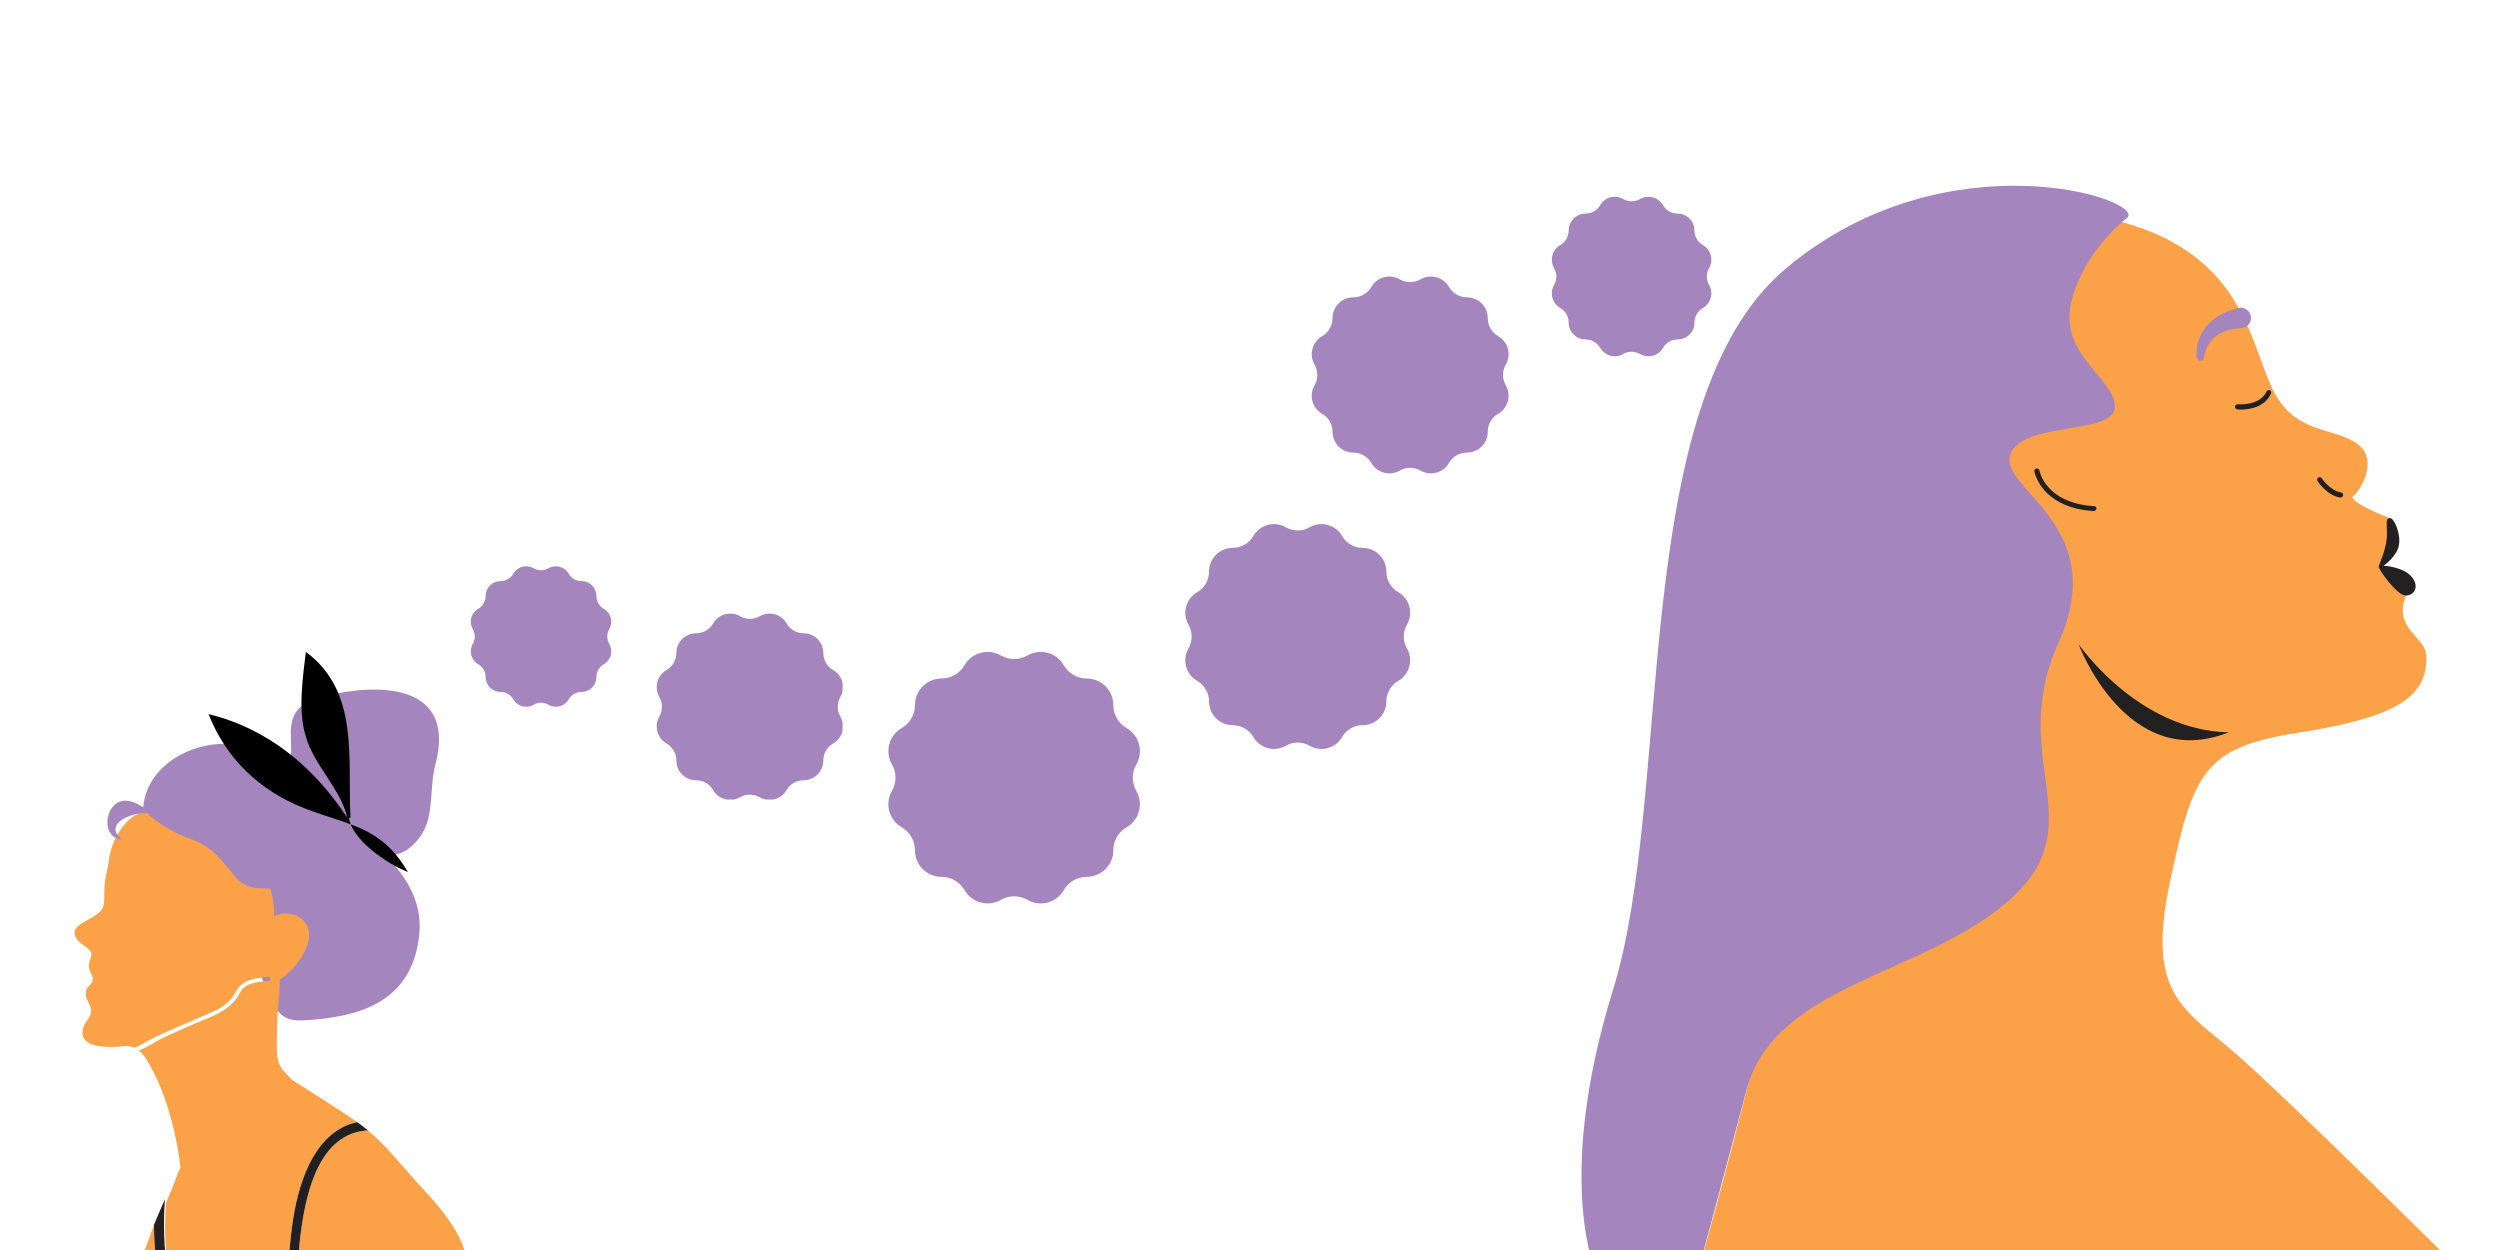 <svg xmlns="http://www.w3.org/2000/svg" xmlns:xlink="http://www.w3.org/1999/xlink" width="1600" zoomAndPan="magnify" viewBox="0 0 1200 600" height="800" preserveAspectRatio="xMidYMid meet" version="1.0"><defs><clipPath id="ae1b5abd22"><path d="M 814 104 L 1185.129 104 L 1185.129 600 L 814 600 Z M 814 104 " clip-rule="nonzero"/></clipPath><clipPath id="e1a8f04830"><path d="M 100 312.91 L 196 312.91 L 196 419 L 100 419 Z M 100 312.91 " clip-rule="nonzero"/></clipPath><clipPath id="9870df51d3"><path d="M 225.977 271.816 L 293.477 271.816 L 293.477 339.316 L 225.977 339.316 Z M 225.977 271.816 " clip-rule="nonzero"/></clipPath><clipPath id="6586e795a7"><path d="M 315.203 294.52 L 404.453 294.52 L 404.453 383.77 L 315.203 383.77 Z M 315.203 294.52 " clip-rule="nonzero"/></clipPath><clipPath id="cb31498473"><path d="M 426.41 312.91 L 547.16 312.91 L 547.16 433.66 L 426.41 433.66 Z M 426.41 312.91 " clip-rule="nonzero"/></clipPath><clipPath id="9255e2782d"><path d="M 568.922 251.555 L 676.922 251.555 L 676.922 359.555 L 568.922 359.555 Z M 568.922 251.555 " clip-rule="nonzero"/></clipPath><clipPath id="9e52f950d2"><path d="M 629.625 132.734 L 724.125 132.734 L 724.125 227.234 L 629.625 227.234 Z M 629.625 132.734 " clip-rule="nonzero"/></clipPath><clipPath id="8da882efa3"><path d="M 744.879 94.449 L 821.379 94.449 L 821.379 170.949 L 744.879 170.949 Z M 744.879 94.449 " clip-rule="nonzero"/></clipPath></defs><g clip-path="url(#ae1b5abd22)"><path fill="#fba249" d="M 1185.145 613.91 C 1185.145 613.91 1095.672 524.887 1071.66 504.445 C 1047.645 484.004 1030.332 476.41 1041.5 423.801 C 1052.668 371.191 1057.359 358.902 1102.82 351.754 C 1148.281 344.605 1165.707 335.449 1164.59 314.449 C 1164.145 305.734 1148.281 301.27 1154.984 285.855 C 1154.312 281.273 1141.691 272.004 1141.691 272.004 C 1141.691 272.004 1149.289 260.051 1146.941 248.66 C 1146.719 248.434 1129.516 242.18 1129.184 238.492 C 1131.641 237.266 1142.922 221.293 1131.305 212.914 C 1119.688 204.539 1100.812 209.008 1090.09 185.215 C 1079.367 161.422 1075.008 120.094 1014.133 105.461 C 953.258 90.832 870.156 287.527 870.156 353.094 C 870.156 418.66 814.086 614.02 814.086 614.02 L 1185.145 614.02 Z M 1185.145 613.91 " fill-opacity="1" fill-rule="nonzero"/></g><path fill="#232022" d="M 1141.691 272.004 C 1141.691 272.004 1145.488 263.289 1145.715 257.484 C 1145.938 251.676 1144.82 249.105 1146.941 248.66 C 1149.066 248.211 1152.414 255.918 1151.523 261.504 C 1150.629 267.09 1144.148 271.555 1144.148 271.555 C 1144.148 271.555 1153.086 272.004 1157.219 276.473 C 1161.352 280.828 1159.453 285.629 1154.984 285.855 C 1150.516 286.078 1141.914 273.457 1141.691 272.004 Z M 1141.691 272.004 " fill-opacity="1" fill-rule="nonzero"/><path fill="#232022" d="M 1075.68 196.609 C 1074.676 196.609 1074.004 196.496 1073.891 196.496 C 1073.223 196.383 1072.773 195.824 1072.773 195.156 C 1072.887 194.484 1073.445 194.039 1074.117 194.039 C 1074.227 194.039 1084.613 195.043 1087.965 187.895 C 1088.301 187.336 1088.973 187 1089.531 187.336 C 1090.09 187.672 1090.422 188.344 1090.09 188.902 C 1086.961 195.715 1079.254 196.609 1075.68 196.609 Z M 1075.68 196.609 " fill-opacity="1" fill-rule="nonzero"/><path fill="#a485be" d="M 1054.457 171.477 C 1054.344 170.695 1054.344 170.023 1054.344 169.352 C 1054.344 168.684 1054.457 168.012 1054.457 167.344 C 1054.68 166.004 1054.902 164.664 1055.352 163.32 C 1056.242 160.754 1057.695 158.184 1059.594 156.062 C 1060.602 155.055 1061.605 153.938 1062.723 153.156 C 1063.281 152.711 1063.84 152.266 1064.508 151.93 L 1066.41 150.812 C 1067.078 150.477 1067.637 150.141 1068.309 149.918 L 1070.207 149.137 C 1071.547 148.691 1072.887 148.355 1074.117 147.906 C 1076.684 147.125 1079.477 148.578 1080.258 151.148 C 1081.039 153.715 1079.59 156.508 1077.02 157.289 C 1076.684 157.402 1076.352 157.402 1076.016 157.512 L 1075.68 157.512 L 1072.551 157.848 L 1070.988 158.184 C 1070.43 158.297 1069.984 158.406 1069.535 158.52 L 1068.086 158.965 C 1067.637 159.078 1067.191 159.414 1066.742 159.523 C 1066.297 159.746 1065.852 159.973 1065.402 160.195 C 1064.957 160.418 1064.508 160.754 1064.176 160.977 C 1062.5 162.094 1061.16 163.656 1060.043 165.445 C 1059.484 166.336 1059.035 167.344 1058.703 168.348 C 1058.59 168.906 1058.367 169.352 1058.254 169.91 C 1058.145 170.469 1058.031 171.027 1057.918 171.363 L 1057.918 171.699 C 1057.809 172.703 1056.801 173.375 1055.797 173.152 C 1055.129 172.93 1054.57 172.258 1054.457 171.477 Z M 1054.457 171.477 " fill-opacity="1" fill-rule="nonzero"/><path fill="#a485be" d="M 1021.059 104.57 C 1021.059 104.57 1000.059 120.207 994.141 145.34 C 988.332 170.469 1015.141 181.527 1015.141 195.266 C 1015.141 209.008 970.125 201.969 964.875 218.387 C 959.625 234.809 1013.465 252.234 988.109 308.418 C 962.754 364.602 1005.867 395.539 964.43 432.066 C 922.988 468.59 851.727 472.055 838.211 523.547 C 824.695 575.039 814.086 613.797 814.086 613.797 L 767.172 613.797 C 767.172 613.797 744.945 569.898 774.32 474.844 C 803.695 379.793 780.688 192.699 857.535 128.582 C 934.383 64.469 1030.555 95.746 1021.059 104.57 Z M 1021.059 104.57 " fill-opacity="1" fill-rule="nonzero"/><path fill="#232022" d="M 997.715 309.199 C 997.715 309.199 1026.086 350.637 1069.758 351.531 C 1020.613 370.969 997.715 309.199 997.715 309.199 Z M 997.715 309.199 " fill-opacity="1" fill-rule="nonzero"/><path fill="#232022" d="M 1123.484 238.828 C 1123.375 238.828 1123.375 238.828 1123.262 238.828 C 1117.008 237.824 1112.539 231.234 1112.43 230.898 C 1112.094 230.34 1112.203 229.559 1112.762 229.223 C 1113.32 228.887 1114.102 229 1114.438 229.559 C 1114.438 229.672 1118.57 235.59 1123.711 236.371 C 1124.379 236.484 1124.824 237.043 1124.715 237.711 C 1124.602 238.383 1124.043 238.828 1123.484 238.828 Z M 1123.484 238.828 " fill-opacity="1" fill-rule="nonzero"/><path fill="#232022" d="M 1004.977 245.309 C 1004.977 245.309 1004.863 245.309 1004.977 245.309 C 991.906 244.527 984.871 239.387 981.297 235.367 C 977.387 230.785 976.492 226.43 976.492 226.32 C 976.379 225.648 976.828 224.98 977.496 224.867 C 978.168 224.754 978.836 225.203 978.949 225.871 C 979.062 226.543 982.078 241.512 1005.199 242.961 C 1005.867 242.961 1006.426 243.52 1006.316 244.191 C 1006.094 244.859 1005.535 245.309 1004.977 245.309 Z M 1004.977 245.309 " fill-opacity="1" fill-rule="nonzero"/><path fill="#fba249" d="M 70.91 641.465 C 66.637 640.395 55.125 639.137 55.965 635.059 C 57.43 627.941 59.602 628.121 61.305 621.719 C 63.699 612.695 69.309 601.438 72.508 591.832 C 72.98 590.488 73.453 589.215 73.926 587.984 C 73.992 606.934 77.41 625.633 82.234 644.527 C 78.355 643.625 74.559 642.617 70.91 641.465 Z M 70.91 641.465 " fill-opacity="1" fill-rule="nonzero"/><path fill="#232022" d="M 87.484 645.668 C 85.719 645.309 83.969 644.93 82.234 644.527 C 77.41 625.633 73.992 606.938 73.926 587.984 C 75.621 583.598 77.344 579.828 79.191 575.605 C 77.281 599.23 81.367 622.277 87.484 645.668 Z M 87.484 645.668 " fill-opacity="1" fill-rule="nonzero"/><path fill="#a485be" d="M 106.48 357.055 C 118.219 356.543 128.934 355.523 139.145 362.156 C 139.316 362.273 139.492 362.398 139.668 362.516 C 139.809 359.988 139.652 357.41 139.652 354.5 C 138.633 339.191 146.289 336.129 160.578 333.066 C 188.137 327.457 218.25 331.535 209.059 366.75 C 206 377.469 208.551 391.246 202.426 400.43 C 197.543 408.031 191.793 410.723 185.484 410.656 C 195.527 421.93 203.688 433.77 200.895 451.469 C 196.301 481.578 171.805 488.211 146.289 489.746 C 133.527 490.762 132 483.617 127.406 473.41 C 123.324 463.207 117.707 454.02 113.625 443.812 C 108.523 431.566 102.398 421.355 92.191 413.703 C 87.09 409.617 69.738 397.879 68.719 392.27 C 67.188 370.832 87.598 357.562 106.48 357.055 Z M 106.48 357.055 " fill-opacity="1" fill-rule="nonzero"/><path fill="#fba249" d="M 144.449 591.156 C 147.012 571.852 153.445 543.848 176.609 542.59 C 185.297 549.859 192.465 559.023 200.383 567.824 C 208.551 576.5 219.266 588.238 222.84 599.977 C 225.898 610.691 209.57 623.961 201.918 631.617 C 192.73 639.781 183.543 647.949 171.293 648.461 C 161.824 648.879 152.355 649.109 142.926 649.074 C 142.703 629.738 141.898 610.422 144.449 591.156 Z M 144.449 591.156 " fill-opacity="1" fill-rule="nonzero"/><path fill="#fba249" d="M 44.477 440.234 C 51.109 436.406 49.832 433.598 50.09 427.219 C 50.09 422.117 51.875 417.012 52.387 411.91 C 53.66 403.234 60.297 390.984 69.992 389.457 C 71.523 388.945 79.941 388.434 81.73 388.434 C 94.234 389.711 106.738 399.152 115.926 407.062 C 126.383 416.246 132 426.199 131.488 439.98 C 135.57 437.176 142.969 438.445 146.031 442.273 C 152.93 450.43 143.219 464.227 134.289 470.215 C 134.457 477.602 133.02 485.133 133.02 492.422 C 133.02 497.016 132.637 501.992 133.02 506.582 C 133.777 512.652 136.039 513.836 140.18 518.328 C 150.512 525.023 163.297 532.797 171.445 538.625 C 151.809 542.82 143.84 565.68 140.828 584.469 C 137.379 605.949 138.129 627.434 138.336 649.047 C 126.438 648.883 114.605 648.254 102.91 646.93 C 97.777 646.195 92.652 645.34 87.633 644.312 C 81.781 621.945 77.875 599.902 79.699 577.312 C 81.352 573.535 83.109 569.383 85.047 563.996 C 85.43 562.934 86.043 561.656 86.68 560.387 C 84.766 545.504 80.941 529.117 74.074 515.387 C 72.086 511.734 70.086 506.941 66.598 504.234 C 70.91 502.648 75.023 499.625 79.012 497.805 C 85.734 494.738 92.461 491.707 99.297 488.922 C 104.641 486.742 109.387 484.371 113.082 479.836 C 114.812 477.707 115.57 474.707 118.102 473.273 C 121.348 471.438 125.184 471.227 128.809 470.789 C 130.012 470.645 130.027 468.742 128.809 468.887 C 123.633 469.512 118.066 469.734 114.523 474.043 C 112.852 476.074 112.004 478.59 110.074 480.469 C 107.852 482.637 105.27 484.254 102.445 485.523 C 95.957 488.441 89.348 491.09 82.848 493.996 C 79.109 495.664 75.355 497.328 71.715 499.211 C 69.258 500.48 67.004 502.133 64.398 502.906 C 63.348 502.422 62.203 502.168 61.016 501.996 C 51.605 503.137 37.309 503.258 39.883 493.566 C 40.648 490.504 43.707 488.461 43.707 485.145 C 43.707 482.34 41.41 480.297 41.156 477.488 C 40.906 473.66 43.199 473.66 44.219 471.109 C 45.496 468.301 43.199 468.047 42.688 464.477 C 42.18 462.18 44.477 459.117 43.707 457.074 C 43.199 455.289 38.863 453.246 37.332 451.461 C 32.738 445.34 39.371 443.297 44.477 440.234 Z M 44.477 440.234 " fill-opacity="1" fill-rule="nonzero"/><path fill="#232022" d="M 140.828 584.469 C 143.84 565.68 151.809 542.82 171.445 538.625 C 171.738 538.832 172.039 539.043 172.312 539.246 C 173.793 540.301 175.215 541.426 176.609 542.59 C 153.445 543.848 147.012 571.852 144.449 591.156 C 141.898 610.426 142.703 629.738 142.926 649.074 C 141.395 649.066 139.867 649.062 138.336 649.047 C 138.129 627.434 137.379 605.949 140.828 584.469 Z M 140.828 584.469 " fill-opacity="1" fill-rule="nonzero"/><g clip-path="url(#e1a8f04830)"><path fill="#000000" d="M 168.234 392.523 C 166.699 364.961 172.824 332.047 146.801 312.91 C 145.266 325.922 142.973 341.23 146.801 353.48 C 150.625 367.262 163.641 378.742 166.699 392.523 C 150.625 368.027 128.43 349.652 100.102 342.766 C 108.523 364.199 124.598 379.508 146.031 387.93 C 167.469 396.352 182.781 396.352 195.789 418.551 C 185.84 414.723 169 403.238 167.469 392.523 " fill-opacity="1" fill-rule="nonzero"/></g><path fill="#a485be" d="M 72.875 386.773 C 61.973 387.863 84.867 400.402 88.137 401.492 C 100.129 405.309 104.492 410.215 112.121 420.023 C 120.301 430.383 128.473 423.297 138.285 429.293 C 135.562 409.125 93.043 380.777 72.875 386.773 " fill-opacity="1" fill-rule="nonzero"/><path fill="#a485be" d="M 74.512 392.098 C 71.238 388.828 64.152 383.375 58.703 384.465 C 49.98 386.102 48.348 402.453 58.703 403 C 47.254 394.277 69.059 387.191 76.688 391.551 " fill-opacity="1" fill-rule="nonzero"/><g clip-path="url(#9870df51d3)"><path fill="#a485be" d="M 285.328 282.512 C 284.012 280.227 281.621 278.949 279.16 278.949 L 279.16 278.945 C 276.699 278.945 274.309 277.668 272.988 275.383 C 271.023 271.977 266.668 270.809 263.258 272.777 L 263.258 272.773 C 261.141 273.996 258.457 274.09 256.184 272.801 C 255.125 272.18 253.891 271.82 252.57 271.82 C 249.934 271.82 247.633 273.254 246.402 275.383 C 245.168 277.512 242.867 278.941 240.23 278.941 C 236.297 278.941 233.105 282.133 233.105 286.066 C 233.102 288.508 231.844 290.879 229.594 292.207 C 228.523 292.809 227.594 293.699 226.934 294.844 C 225.617 297.125 225.707 299.836 226.934 301.969 C 228.16 304.098 228.25 306.809 226.934 309.094 C 224.965 312.5 226.133 316.855 229.539 318.824 C 231.668 320.055 233.102 322.359 233.102 324.996 C 233.102 328.93 236.289 332.117 240.223 332.117 C 242.859 332.117 245.164 333.551 246.395 335.68 C 247.625 337.809 249.93 339.242 252.566 339.242 C 253.883 339.242 255.117 338.883 256.176 338.258 C 258.449 336.969 261.137 337.066 263.25 338.285 L 263.254 338.285 C 266.66 340.254 271.016 339.086 272.984 335.676 C 274.301 333.395 276.691 332.117 279.152 332.113 C 281.613 332.113 284.004 330.836 285.32 328.551 C 285.973 327.426 286.277 326.199 286.277 324.988 C 286.281 322.617 287.469 320.309 289.602 318.965 C 290.754 318.359 291.75 317.434 292.449 316.227 C 293.766 313.941 293.68 311.23 292.449 309.102 C 291.223 306.969 291.133 304.258 292.449 301.977 C 294.418 298.566 293.25 294.211 289.844 292.242 C 287.73 291.02 286.305 288.746 286.285 286.137 C 286.297 284.902 285.988 283.652 285.328 282.512 " fill-opacity="1" fill-rule="nonzero"/></g><g clip-path="url(#6586e795a7)"><path fill="#a485be" d="M 393.934 308.707 C 392.188 305.676 389.016 303.984 385.75 303.98 C 382.488 303.977 379.316 302.281 377.566 299.254 C 374.957 294.734 369.18 293.184 364.656 295.797 L 364.656 295.793 C 361.852 297.41 358.289 297.539 355.27 295.828 C 353.867 295 352.23 294.527 350.48 294.527 C 346.984 294.527 343.93 296.426 342.297 299.25 C 340.66 302.074 337.605 303.973 334.109 303.973 C 328.891 303.973 324.66 308.207 324.66 313.426 L 324.656 313.426 C 324.652 316.664 322.984 319.812 320 321.566 C 318.578 322.371 317.348 323.551 316.473 325.066 C 314.723 328.098 314.844 331.691 316.473 334.52 C 318.098 337.344 318.219 340.941 316.469 343.969 C 313.859 348.488 315.41 354.27 319.93 356.879 L 319.926 356.879 C 322.754 358.512 324.652 361.566 324.652 365.066 C 324.652 370.285 328.883 374.516 334.102 374.516 C 337.598 374.516 340.652 376.414 342.285 379.238 C 343.922 382.062 346.977 383.965 350.473 383.965 C 352.223 383.965 353.855 383.488 355.262 382.66 C 358.277 380.953 361.84 381.078 364.648 382.699 L 364.648 382.695 C 369.168 385.305 374.949 383.754 377.559 379.234 C 379.309 376.207 382.48 374.512 385.742 374.512 L 385.742 374.508 C 389.004 374.508 392.18 372.812 393.926 369.785 C 394.785 368.293 395.195 366.664 395.195 365.059 C 395.199 361.91 396.773 358.848 399.605 357.066 C 401.129 356.262 402.453 355.035 403.379 353.43 C 405.129 350.402 405.012 346.805 403.383 343.98 C 401.754 341.152 401.633 337.559 403.383 334.527 C 405.992 330.008 404.445 324.23 399.926 321.621 L 399.922 321.617 L 399.926 321.617 C 397.125 319.996 395.23 316.977 395.203 313.516 C 395.219 311.883 394.812 310.223 393.934 308.707 " fill-opacity="1" fill-rule="nonzero"/></g><g clip-path="url(#cb31498473)"><path fill="#a485be" d="M 532.695 332.062 C 530.336 327.973 526.055 325.684 521.648 325.68 C 517.246 325.676 512.961 323.391 510.602 319.301 C 507.078 313.199 499.277 311.109 493.176 314.633 L 493.172 314.633 L 493.172 314.629 C 489.383 316.812 484.574 316.984 480.504 314.676 C 478.605 313.559 476.395 312.918 474.035 312.918 C 469.312 312.918 465.191 315.484 462.984 319.297 C 460.781 323.109 456.656 325.672 451.938 325.672 C 444.891 325.672 439.18 331.383 439.18 338.43 L 439.176 338.43 C 439.172 342.801 436.918 347.051 432.891 349.422 C 430.973 350.508 429.309 352.102 428.125 354.148 C 425.766 358.238 425.926 363.09 428.125 366.906 C 430.324 370.723 430.484 375.574 428.125 379.664 C 424.602 385.766 426.691 393.566 432.793 397.09 L 432.793 397.094 C 436.605 399.297 439.168 403.418 439.168 408.141 C 439.168 415.188 444.879 420.898 451.926 420.898 C 456.648 420.898 460.77 423.461 462.977 427.277 C 465.18 431.086 469.305 433.652 474.023 433.652 C 476.387 433.652 478.594 433.012 480.492 431.895 C 484.562 429.586 489.371 429.758 493.16 431.945 L 493.16 431.938 L 493.164 431.941 C 499.266 435.465 507.066 433.371 510.59 427.27 C 512.949 423.184 517.23 420.895 521.637 420.891 C 526.043 420.887 530.324 418.598 532.684 414.512 C 533.848 412.496 534.398 410.297 534.395 408.129 L 534.398 408.133 C 534.402 403.883 536.531 399.746 540.352 397.34 C 542.41 396.258 544.199 394.598 545.445 392.438 C 547.809 388.344 547.648 383.492 545.449 379.676 C 543.25 375.859 543.09 371.008 545.449 366.918 C 548.973 360.816 546.883 353.016 540.781 349.492 C 537 347.301 534.445 343.227 534.406 338.555 C 534.43 336.348 533.879 334.109 532.695 332.062 " fill-opacity="1" fill-rule="nonzero"/></g><g clip-path="url(#9255e2782d)"><path fill="#a485be" d="M 663.945 268.676 C 661.832 265.02 658.004 262.977 654.066 262.973 C 650.129 262.969 646.301 260.922 644.191 257.27 C 641.039 251.812 634.066 249.945 628.609 253.094 L 628.609 253.09 C 625.223 255.043 620.922 255.199 617.281 253.133 C 615.586 252.133 613.609 251.562 611.5 251.562 C 607.277 251.562 603.594 253.855 601.621 257.266 L 601.621 257.262 C 599.648 260.672 595.965 262.965 591.742 262.965 C 585.445 262.965 580.34 268.07 580.34 274.371 L 580.336 274.371 C 580.332 278.277 578.316 282.078 574.715 284.199 C 573 285.168 571.512 286.594 570.457 288.422 C 568.348 292.078 568.488 296.414 570.457 299.828 C 572.422 303.238 572.562 307.578 570.453 311.234 C 567.305 316.688 569.172 323.664 574.629 326.812 L 574.625 326.816 C 578.035 328.785 580.328 332.473 580.328 336.691 C 580.328 342.992 585.434 348.098 591.73 348.098 C 595.953 348.098 599.637 350.391 601.613 353.801 C 603.582 357.207 607.27 359.504 611.488 359.504 C 613.602 359.504 615.574 358.93 617.27 357.93 C 620.91 355.867 625.211 356.02 628.598 357.973 L 628.598 357.969 C 634.055 361.121 641.031 359.25 644.18 353.797 C 646.289 350.141 650.117 348.094 654.059 348.094 L 654.055 348.09 C 657.992 348.086 661.824 346.043 663.934 342.387 C 664.973 340.586 665.465 338.621 665.461 336.684 L 665.465 336.684 C 665.469 332.887 667.371 329.188 670.785 327.039 C 672.629 326.07 674.227 324.586 675.344 322.652 C 677.453 318.996 677.309 314.656 675.344 311.246 C 673.379 307.832 673.234 303.496 675.348 299.84 C 678.496 294.383 676.625 287.41 671.172 284.262 L 671.172 284.258 C 667.793 282.301 665.508 278.66 665.473 274.48 C 665.492 272.508 665 270.508 663.945 268.676 " fill-opacity="1" fill-rule="nonzero"/></g><g clip-path="url(#9e52f950d2)"><path fill="#a485be" d="M 712.805 147.719 C 710.957 144.52 707.605 142.73 704.156 142.727 L 704.16 142.727 C 700.711 142.723 697.359 140.934 695.512 137.734 C 692.754 132.957 686.648 131.324 681.875 134.082 L 681.875 134.078 C 678.906 135.785 675.145 135.922 671.957 134.113 C 670.473 133.242 668.742 132.738 666.895 132.738 C 663.199 132.738 659.977 134.746 658.25 137.73 C 656.523 140.715 653.297 142.723 649.602 142.723 C 644.086 142.723 639.617 147.191 639.617 152.703 L 639.617 152.707 L 639.613 152.703 C 639.609 156.125 637.848 159.453 634.695 161.309 C 633.191 162.156 631.891 163.402 630.969 165.004 C 629.121 168.207 629.246 172.004 630.965 174.988 C 632.688 177.977 632.812 181.773 630.965 184.973 C 628.207 189.75 629.844 195.855 634.617 198.613 L 634.621 198.613 L 634.617 198.613 C 637.602 200.34 639.609 203.566 639.609 207.262 C 639.609 212.773 644.078 217.246 649.59 217.246 C 653.289 217.246 656.512 219.254 658.238 222.234 C 659.965 225.219 663.191 227.227 666.887 227.227 C 668.734 227.227 670.465 226.727 671.949 225.852 C 675.133 224.043 678.898 224.18 681.863 225.891 L 681.863 225.887 C 686.641 228.645 692.746 227.008 695.504 222.23 C 697.352 219.031 700.703 217.242 704.148 217.238 C 707.598 217.234 710.949 215.445 712.793 212.246 C 713.703 210.672 714.137 208.949 714.133 207.254 L 714.137 207.254 C 714.137 203.93 715.805 200.691 718.793 198.809 C 720.406 197.961 721.805 196.664 722.781 194.969 C 724.629 191.77 724.504 187.973 722.785 184.984 C 721.062 182 720.938 178.199 722.785 175 C 725.543 170.227 723.906 164.121 719.133 161.363 L 719.129 161.363 L 719.133 161.359 C 716.172 159.648 714.176 156.461 714.141 152.801 C 714.16 151.074 713.73 149.324 712.805 147.719 " fill-opacity="1" fill-rule="nonzero"/></g><g clip-path="url(#8da882efa3)"><path fill="#a485be" d="M 812.273 106.59 C 810.777 104 808.062 102.547 805.27 102.547 C 802.477 102.543 799.762 101.094 798.262 98.5 C 796.031 94.629 791.082 93.305 787.211 95.539 L 787.211 95.535 C 784.809 96.922 781.758 97.031 779.176 95.566 C 777.973 94.859 776.574 94.453 775.078 94.453 C 772.082 94.453 769.469 96.078 768.07 98.496 C 766.672 100.914 764.059 102.539 761.062 102.539 C 756.594 102.539 752.973 106.16 752.973 110.629 C 752.969 113.402 751.539 116.098 748.984 117.602 C 747.77 118.289 746.715 119.297 745.965 120.598 C 744.469 123.191 744.57 126.266 745.965 128.688 C 747.359 131.105 747.461 134.184 745.961 136.777 C 743.73 140.645 745.055 145.594 748.922 147.828 L 748.926 147.828 L 748.922 147.828 C 751.34 149.227 752.965 151.84 752.965 154.836 C 752.965 159.305 756.586 162.926 761.055 162.926 C 764.051 162.926 766.664 164.551 768.062 166.969 C 769.461 169.387 772.074 171.012 775.07 171.012 C 776.566 171.012 777.969 170.605 779.168 169.898 C 781.75 168.434 784.801 168.543 787.203 169.93 L 787.203 169.926 C 791.074 172.16 796.023 170.836 798.258 166.965 C 799.754 164.375 802.469 162.922 805.262 162.922 L 805.262 162.918 C 808.055 162.918 810.77 161.465 812.266 158.875 C 813.004 157.598 813.352 156.203 813.352 154.828 C 813.355 152.137 814.707 149.512 817.129 147.988 C 818.434 147.301 819.566 146.246 820.359 144.875 C 821.855 142.281 821.754 139.207 820.359 136.785 C 818.969 134.367 818.863 131.289 820.363 128.695 C 822.598 124.824 821.27 119.879 817.402 117.645 L 817.398 117.645 L 817.402 117.645 C 815.004 116.258 813.383 113.672 813.359 110.707 C 813.371 109.309 813.023 107.891 812.273 106.59 " fill-opacity="1" fill-rule="nonzero"/></g></svg>